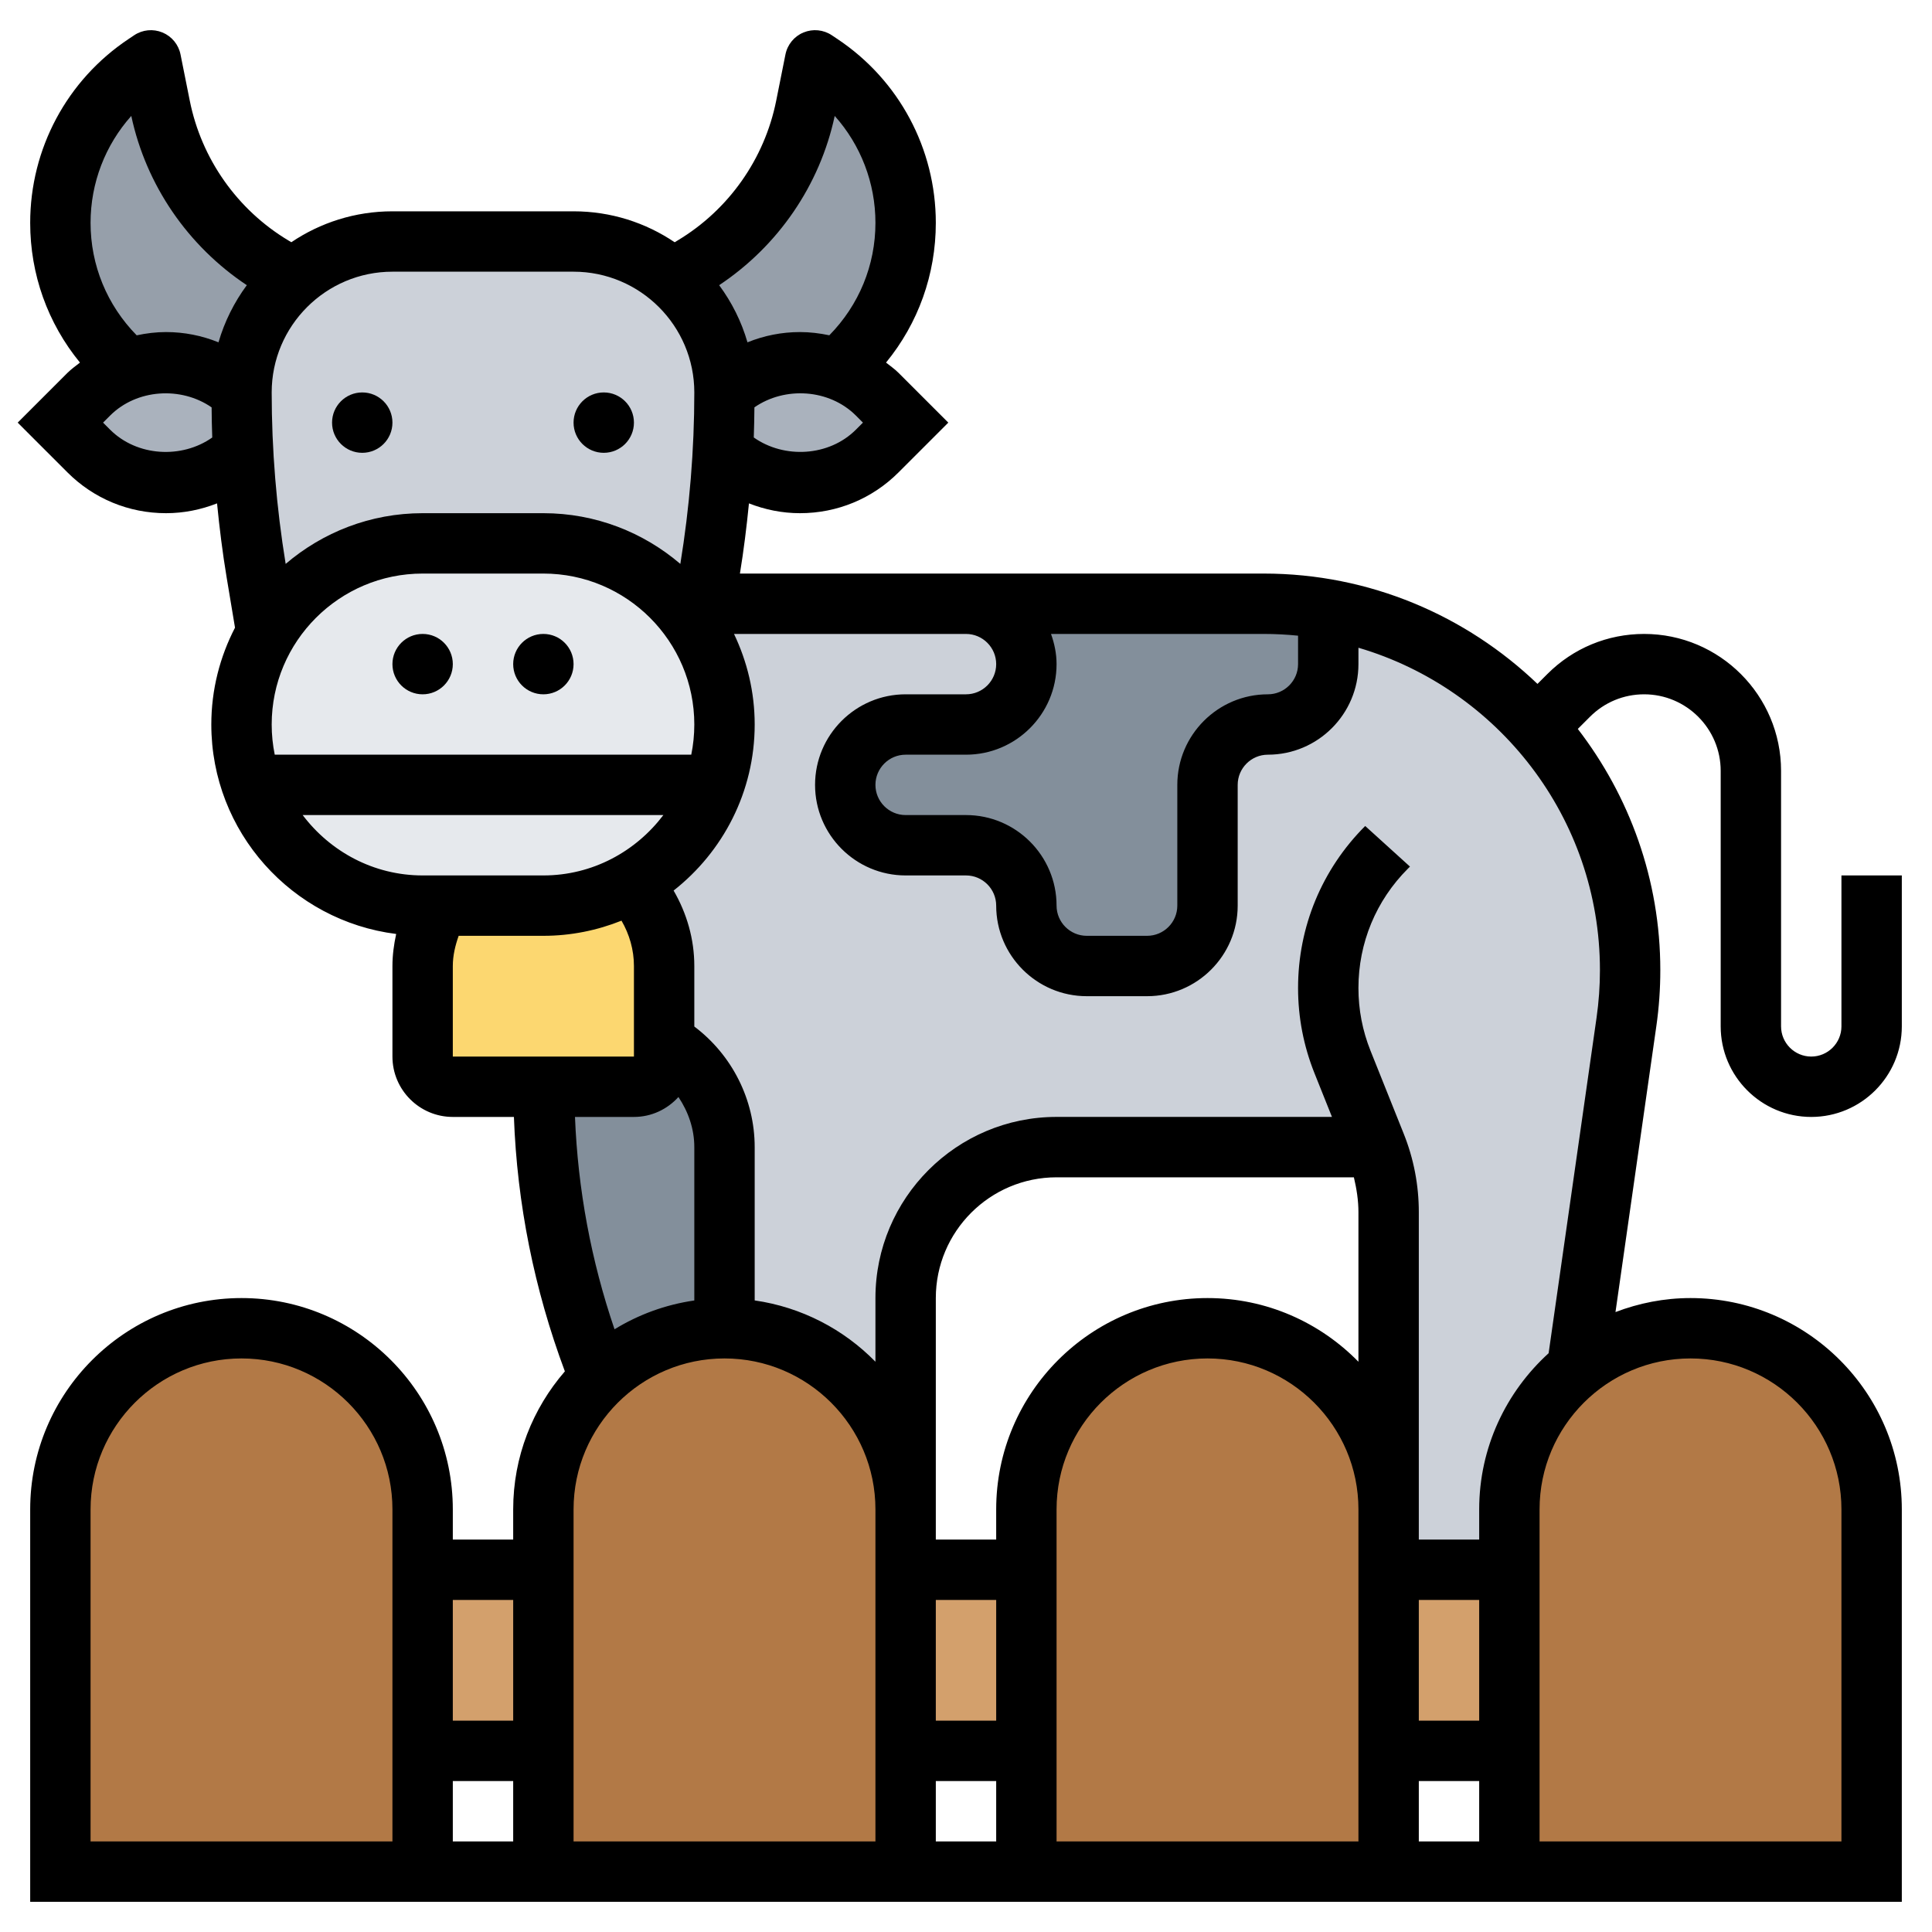 <!-- icon666.com - MILLIONS vector ICONS FREE --><svg id="_x33_0" enable-background="new 0 0 64 64" viewBox="0 0 64 64" xmlns="http://www.w3.org/2000/svg"><g><g><g><path d="m46 52h4v6h-4z" fill="#d3a06c"></path></g><g><path d="m30 52h4v6h-4z" fill="#d3a06c"></path></g><g><path d="m14 52h4v6h-4z" fill="#d3a06c"></path></g><g><path d="m62 50v12h-12v-4-6-2c0-1.89.88-3.58 2.24-4.68 1.03-.83 2.33-1.32 3.76-1.32 1.66 0 3.16.67 4.24 1.76 1.09 1.08 1.76 2.58 1.76 4.24z" fill="#b27946"></path></g><g><path d="m46 50v2 6 4h-12v-4-6-2c0-3.31 2.69-6 6-6 1.66 0 3.16.67 4.24 1.76 1.09 1.08 1.76 2.58 1.76 4.24z" fill="#b27946"></path></g><g><path d="m30 52v6 4h-12v-4-6-2c0-1.7.71-3.24 1.86-4.34 1.07-1.03 2.53-1.66 4.14-1.66 1.66 0 3.16.67 4.24 1.76 1.09 1.08 1.76 2.58 1.76 4.24z" fill="#b27946"></path></g><g><path d="m14 58v4h-12v-12c0-3.31 2.69-6 6-6 1.66 0 3.16.67 4.24 1.76 1.09 1.08 1.76 2.58 1.76 4.24v2z" fill="#b27946"></path></g><g><path d="m22 34.54v.46c0 .55-.45 1-1 1h-3-3c-.55 0-1-.45-1-1v-3c0-.73.19-1.41.54-2h3.46c1.06 0 2.05-.27 2.91-.75.67.72 1.09 1.69 1.09 2.75z" fill="#fcd770"></path></g><g><path d="m45.59 38h-10.59c-2.76 0-5 2.24-5 5v7c0-1.66-.67-3.16-1.76-4.24-1.08-1.09-2.58-1.76-4.24-1.76v-6c0-1.48-.8-2.77-2-3.46v-2.54c0-1.06-.42-2.03-1.09-2.75 1.27-.71 2.26-1.87 2.74-3.25h.01c.22-.63.34-1.3.34-2 0-1.11-.3-2.15-.83-3.04l.16-.96h8.67c.55 0 1.05.22 1.41.59.37.36.59.86.59 1.41 0 1.1-.9 2-2 2h-2c-.55 0-1.05.22-1.41.59-.37.36-.59.86-.59 1.41 0 1.1.9 2 2 2h2c.55 0 1.05.22 1.41.59.37.36.59.86.59 1.41 0 1.1.9 2 2 2h2c1.1 0 2-.9 2-2v-4c0-.55.22-1.05.59-1.41.36-.37.86-.59 1.41-.59 1.1 0 2-.9 2-2v-1.81c2.74.48 5.16 1.89 6.93 3.88 1.91 2.15 3.07 4.97 3.07 8.07 0 .57-.04 1.15-.12 1.71l-1.64 11.47c-1.36 1.1-2.24 2.79-2.24 4.68v2h-4v-2-9.84c0-.75-.14-1.47-.4-2.16z" fill="#ccd1d9"></path></g><g><path d="m22 34.54c1.2.69 2 1.98 2 3.46v6c-1.61 0-3.07.63-4.14 1.66v-.02c-1.23-3.06-1.86-6.34-1.86-9.64h3c.55 0 1-.45 1-1z" fill="#838f9b"></path></g><g><path d="m44 20.19v1.81c0 1.1-.9 2-2 2-.55 0-1.05.22-1.41.59-.37.36-.59.86-.59 1.41v4c0 1.1-.9 2-2 2h-2c-1.1 0-2-.9-2-2 0-.55-.22-1.05-.59-1.41-.36-.37-.86-.59-1.41-.59h-2c-1.1 0-2-.9-2-2 0-.55.22-1.05.59-1.41.36-.37.86-.59 1.41-.59h2c1.1 0 2-.9 2-2 0-.55-.22-1.05-.59-1.41-.36-.37-.86-.59-1.41-.59h9.86c.73 0 1.45.06 2.14.19z" fill="#838f9b"></path></g><g><path d="m27.77 12.23v.01l-1.27-.24c-.93 0-1.83.36-2.5 1 0-1.51-.67-2.86-1.72-3.77l.69-.41c1.93-1.16 3.28-3.08 3.72-5.29l.31-1.53.19.12c1.75 1.18 2.81 3.15 2.81 5.26 0 1.68-.67 3.29-1.85 4.47z" fill="#969faa"></path></g><g><path d="m5.31 3.53c.44 2.21 1.79 4.13 3.72 5.29l.69.41c-.09.07-.18.15-.26.23-.9.91-1.46 2.16-1.46 3.54-.67-.64-1.57-1-2.5-1l-1.27.24v-.01l-.38-.38c-1.18-1.18-1.85-2.79-1.85-4.47 0-2.11 1.06-4.08 2.81-5.26l.19-.12z" fill="#969faa"></path></g><g><path d="m26.5 12 1.27.24c1.17.7 1.23.76 1.29.82l.94.94-.94.94c-.68.68-1.6 1.06-2.56 1.06s-1.87-.38-2.55-1.05h-.01l.06-1.95c.67-.64 1.57-1 2.5-1z" fill="#aab2bd"></path></g><g><path d="m8 13c0 .65.02 1.3.06 1.95h-.01c-.68.67-1.59 1.05-2.55 1.05s-1.88-.38-2.56-1.06l-.94-.94.94-.94c.06-.06.12-.12 1.29-.82l1.27-.24c.93 0 1.83.36 2.5 1z" fill="#aab2bd"></path></g><g><path d="m24 13-.06 1.95c-.22 2.63-.31 3.32-.43 4.01l-.18 1.04-.16.96-.93-1.2c-1.08-1.09-2.58-1.76-4.24-1.76h-4c-2.2 0-4.13 1.19-5.17 2.96l-.34-2c-.22-1.33-.37-2.67-.43-4.01-.04-.65-.06-1.3-.06-1.95 0-1.38.56-2.63 1.46-3.54.08-.08.17-.16.26-.23.88-.77 2.03-1.23 3.28-1.23h6c1.25 0 2.4.46 3.28 1.23 1.05.91 1.72 2.26 1.72 3.77z" fill="#ccd1d9"></path></g><g><path d="m23.17 20.96-.93-1.2c-1.08-1.09-2.58-1.76-4.24-1.76h-4c-2.2 0-4.13 1.19-5.17 2.96-.53.89-.83 1.93-.83 3.04 0 .7.12 1.37.34 2h.01c.29.85.78 1.62 1.41 2.24 1.08 1.09 2.58 1.76 4.24 1.76h.54 3.46c1.06 0 2.05-.27 2.91-.75 1.27-.71 2.26-1.87 2.74-3.25h.01c.22-.63.34-1.3.34-2 0-1.11-.3-2.15-.83-3.04z" fill="#e6e9ed"></path></g></g><g><circle cx="14" cy="22" r="1"></circle><circle cx="12" cy="14" r="1"></circle><circle cx="20" cy="14" r="1"></circle><circle cx="18" cy="22" r="1"></circle><path d="m60 37c1.654 0 3-1.346 3-3v-5h-2v5c0 .551-.449 1-1 1s-1-.449-1-1v-8.464c0-2.501-2.035-4.536-4.536-4.536-1.211 0-2.351.472-3.207 1.329l-.326.326c-2.361-2.258-5.552-3.655-9.068-3.655h-17.352c.126-.77.222-1.546.299-2.325.532.209 1.102.325 1.69.325 1.234 0 2.395-.48 3.268-1.354l1.646-1.646-1.646-1.646c-.129-.129-.276-.231-.417-.343 1.068-1.303 1.649-2.921 1.649-4.629 0-2.453-1.218-4.73-3.259-6.09l-.186-.124c-.277-.186-.63-.22-.938-.092-.308.127-.532.4-.598.728l-.306 1.53c-.386 1.93-1.575 3.617-3.263 4.63l-.101.061c-.957-.647-2.11-1.025-3.349-1.025h-6c-1.239 0-2.392.378-3.349 1.024l-.102-.061c-1.688-1.013-2.877-2.7-3.263-4.63l-.306-1.529c-.065-.327-.29-.6-.598-.728-.31-.128-.661-.094-.938.092l-.185.124c-2.041 1.36-3.259 3.637-3.259 6.09 0 1.707.581 3.325 1.649 4.629-.141.112-.288.214-.417.343l-1.646 1.646 1.646 1.646c.873.874 2.034 1.354 3.268 1.354.588 0 1.158-.116 1.69-.325.081.82.182 1.638.317 2.448l.278 1.669c-.499.963-.785 2.052-.785 3.208 0 3.563 2.677 6.506 6.124 6.939-.076.348-.124.702-.124 1.061v3c0 1.103.897 2 2 2h2.024c.106 2.88.671 5.701 1.688 8.428-1.064 1.228-1.712 2.824-1.712 4.572v1h-2v-1c0-3.86-3.14-7-7-7s-7 3.14-7 7v13h62v-13c0-3.86-3.14-7-7-7-.876 0-1.711.169-2.485.464l1.353-9.468c.088-.612.132-1.237.132-1.859 0-3.007-1.027-5.773-2.733-7.99l.405-.405c.478-.478 1.115-.742 1.792-.742 1.398 0 2.536 1.138 2.536 2.536v8.464c0 1.654 1.346 3 3 3zm-17-15.942v.942c0 .551-.449 1-1 1-1.654 0-3 1.346-3 3v4c0 .551-.449 1-1 1h-2c-.551 0-1-.449-1-1 0-1.654-1.346-3-3-3h-2c-.551 0-1-.449-1-1s.449-1 1-1h2c1.654 0 3-1.346 3-3 0-.352-.072-.686-.184-1h7.047c.384 0 .763.02 1.137.058zm-34 2.942c0-2.757 2.243-5 5-5h4c2.757 0 5 2.243 5 5 0 .342-.035.677-.101 1h-13.798c-.066-.323-.101-.658-.101-1zm19.354-9.768c-.89.891-2.373.973-3.384.26.013-.333.016-.666.021-.998 1.009-.7 2.479-.611 3.364.274l.231.232zm-.703-10.392c.86.963 1.349 2.217 1.349 3.542 0 1.405-.545 2.724-1.528 3.725-.317-.067-.641-.107-.972-.107-.604 0-1.193.118-1.739.34-.199-.691-.521-1.329-.938-1.893 1.951-1.297 3.337-3.309 3.828-5.607zm-8.651 5.16c2.206 0 4 1.794 4 4 0 1.896-.157 3.807-.463 5.68-1.223-1.045-2.806-1.68-4.537-1.68h-4c-1.731 0-3.314.635-4.537 1.68-.306-1.873-.463-3.784-.463-5.68 0-2.206 1.794-4 4-4zm-16-1.618c0-1.325.489-2.579 1.349-3.542.491 2.298 1.877 4.31 3.827 5.607-.417.565-.738 1.203-.938 1.893-.546-.222-1.134-.34-1.738-.34-.331 0-.655.04-.972.108-.983-1.001-1.528-2.321-1.528-3.726zm.646 6.85-.232-.232.232-.232c.883-.884 2.353-.974 3.364-.273.004.333.007.665.021.998-1.011.713-2.493.631-3.385-.261zm6.38 12.768h11.949c-.914 1.207-2.348 2-3.974 2h-4c-1.628 0-3.062-.793-3.975-2zm34.823 12c.09.378.151.762.151 1.155v4.955c-1.272-1.3-3.042-2.11-5-2.11-3.86 0-7 3.14-7 7v1h-2v-8c0-2.206 1.794-4 4-4zm2.151 14h2v4h-2zm-2 8h-10v-11c0-2.757 2.243-5 5-5s5 2.243 5 5zm-14-8h2v4h-2zm0 6h2v2h-2zm-2 2h-10v-11c0-2.757 2.243-5 5-5s5 2.243 5 5zm-14-29c0-.345.08-.678.194-1h2.806c.914 0 1.786-.181 2.588-.502.263.454.412.967.412 1.502v3h-6zm6 5c.586 0 1.108-.257 1.474-.66.327.488.526 1.057.526 1.66v5.08c-.957.138-1.851.469-2.643.954-.776-2.275-1.214-4.63-1.31-7.034zm-4 16v4h-2v-4zm-4 8h-10v-11c0-2.757 2.243-5 5-5s5 2.243 5 5zm2-2h2v2h-2zm32 2v-2h2v2zm14-11v11h-10v-11c0-2.757 2.243-5 5-5s5 2.243 5 5zm-8.112-16.288-1.588 11.115c-1.409 1.282-2.3 3.123-2.3 5.173v1h-2v-10.845c0-.895-.168-1.77-.5-2.599l-1.1-2.749c-.266-.664-.4-1.362-.4-2.077 0-1.494.582-2.898 1.638-3.954l.069-.069-1.483-1.345c-1.434 1.434-2.224 3.341-2.224 5.368 0 .97.183 1.918.543 2.819l.58 1.45h-9.123c-3.309 0-6 2.691-6 6v2.11c-1.051-1.074-2.443-1.806-4-2.031v-5.078c0-1.578-.755-3.058-2-3.995v-2.005c0-.891-.248-1.744-.686-2.499 1.632-1.282 2.686-3.269 2.686-5.501 0-1.075-.25-2.089-.685-3h7.685c.551 0 1 .449 1 1s-.449 1-1 1h-2c-1.654 0-3 1.346-3 3s1.346 3 3 3h2c.551 0 1 .449 1 1 0 1.654 1.346 3 3 3h2c1.654 0 3-1.346 3-3v-4c0-.551.449-1 1-1 1.654 0 3-1.346 3-3v-.543c4.617 1.359 8 5.629 8 10.68 0 .527-.038 1.057-.112 1.575z"></path></g></g></svg>